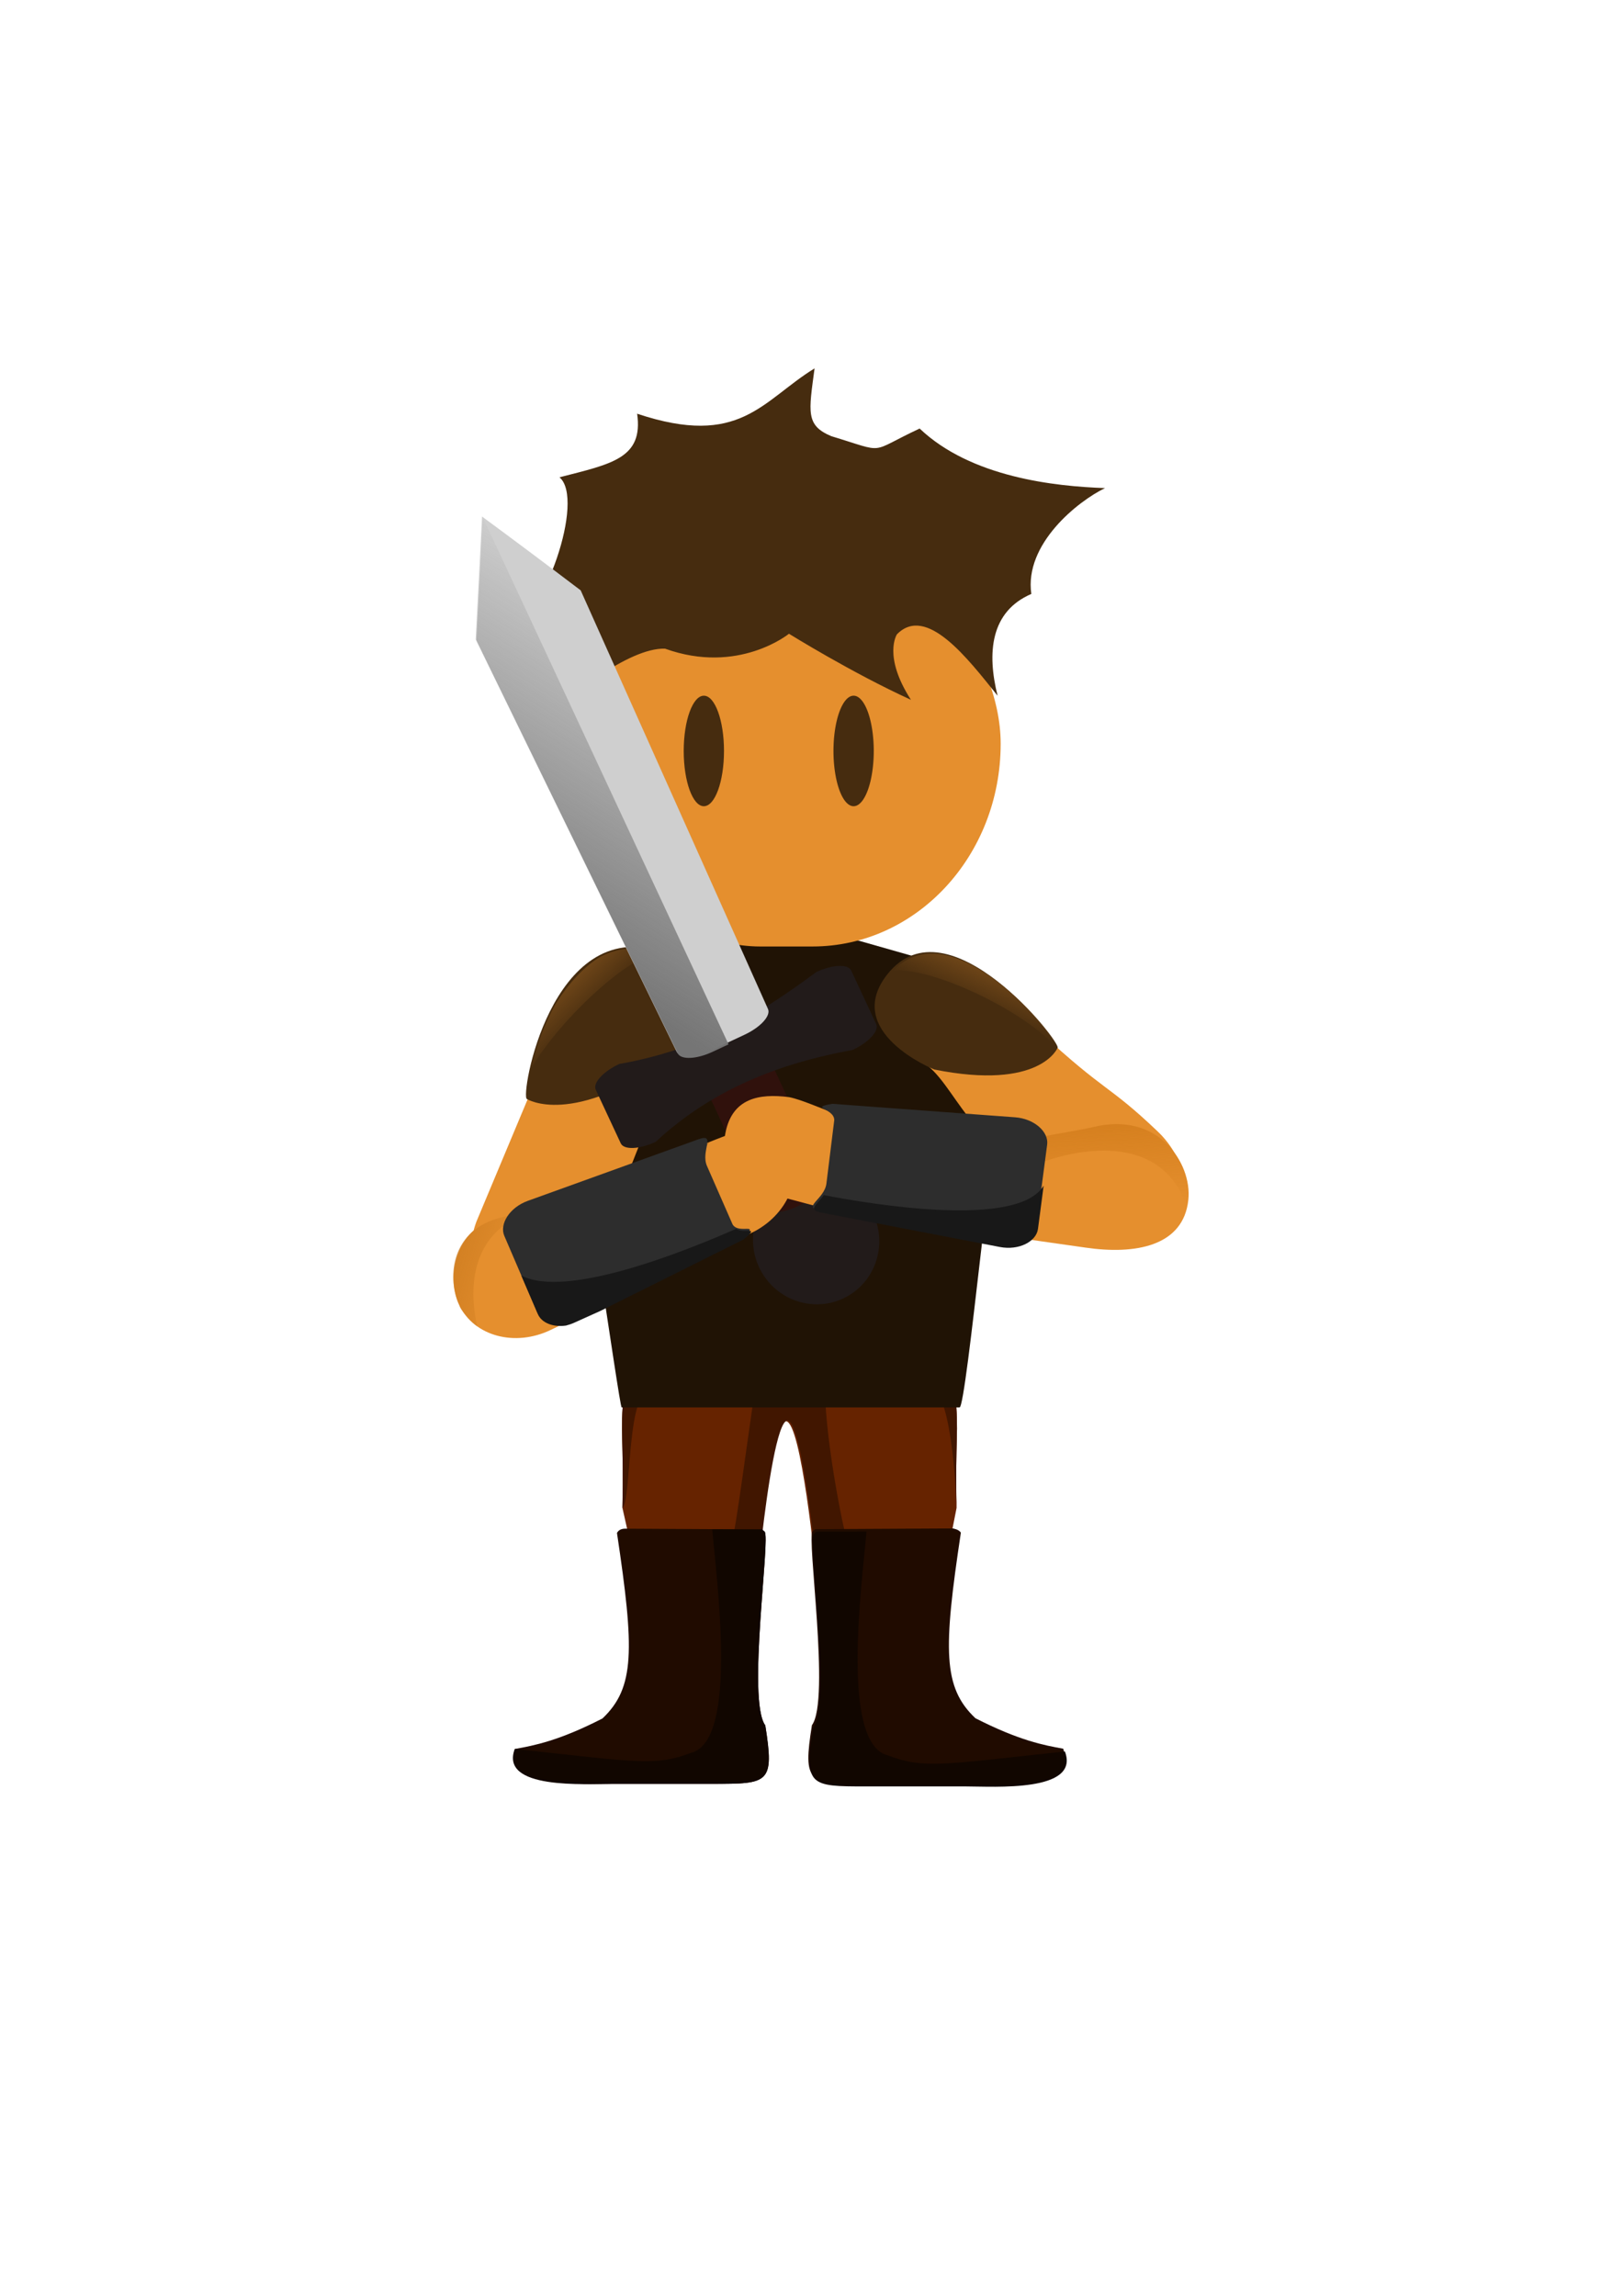 <?xml version="1.0" encoding="UTF-8" standalone="no"?>
<!-- Created with Inkscape (http://www.inkscape.org/) -->

<svg
   xmlns:dc="http://purl.org/dc/elements/1.1/"
   xmlns:cc="http://creativecommons.org/ns#"
   xmlns:rdf="http://www.w3.org/1999/02/22-rdf-syntax-ns#"
   xmlns:svg="http://www.w3.org/2000/svg"
   xmlns="http://www.w3.org/2000/svg"
   xmlns:xlink="http://www.w3.org/1999/xlink"
   xmlns:sodipodi="http://sodipodi.sourceforge.net/DTD/sodipodi-0.dtd"
   xmlns:inkscape="http://www.inkscape.org/namespaces/inkscape"
   width="210mm"
   height="297mm"
   viewBox="0 0 210 297"
   version="1.1"
   id="svg8"
   inkscape:version="0.92.3 (2405546, 2018-03-11)"
   sodipodi:docname="hero.svg">
  <sodipodi:namedview
     id="base"
     pagecolor="#ffffff"
     bordercolor="#666666"
     borderopacity="1.0"
     inkscape:pageopacity="0.0"
     inkscape:pageshadow="2"
     inkscape:zoom="0.7"
     inkscape:cx="160.53554"
     inkscape:cy="556.57214"
     inkscape:document-units="mm"
     inkscape:current-layer="svg8"
     showgrid="false"
     inkscape:window-width="1600"
     inkscape:window-height="837"
     inkscape:window-x="-8"
     inkscape:window-y="-8"
     inkscape:window-maximized="1" />
  <defs
     id="defs2">
    <linearGradient
       inkscape:collect="always"
       id="linearGradient1024">
      <stop
         style="stop-color:#757575;stop-opacity:1;"
         offset="0"
         id="stop1020" />
      <stop
         style="stop-color:#757575;stop-opacity:0;"
         offset="1"
         id="stop1022" />
    </linearGradient>
    <linearGradient
       inkscape:collect="always"
       id="linearGradient993">
      <stop
         style="stop-color:#774b1a;stop-opacity:1;"
         offset="0"
         id="stop989" />
      <stop
         style="stop-color:#774b1a;stop-opacity:0;"
         offset="1"
         id="stop991" />
    </linearGradient>
    <linearGradient
       inkscape:collect="always"
       id="linearGradient972">
      <stop
         style="stop-color:#cc7b1f;stop-opacity:1;"
         offset="0"
         id="stop968" />
      <stop
         style="stop-color:#cc7b1f;stop-opacity:0;"
         offset="1"
         id="stop970" />
    </linearGradient>
    <linearGradient
       inkscape:collect="always"
       id="linearGradient959">
      <stop
         style="stop-color:#d17b1a;stop-opacity:1;"
         offset="0"
         id="stop955" />
      <stop
         style="stop-color:#d17b1a;stop-opacity:0;"
         offset="1"
         id="stop957" />
    </linearGradient>
    <linearGradient
       inkscape:collect="always"
       id="linearGradient964">
      <stop
         style="stop-color:#1b0e00;stop-opacity:1;"
         offset="0"
         id="stop960" />
      <stop
         style="stop-color:#1b0e00;stop-opacity:0;"
         offset="1"
         id="stop962" />
    </linearGradient>
    <linearGradient
       inkscape:collect="always"
       xlink:href="#linearGradient964"
       id="linearGradient966"
       x1="116.262"
       y1="106.504"
       x2="114.525"
       y2="101.693"
       gradientUnits="userSpaceOnUse" />
    <linearGradient
       inkscape:collect="always"
       xlink:href="#linearGradient959"
       id="linearGradient961"
       x1="538.454"
       y1="536.967"
       x2="540.485"
       y2="589.11"
       gradientUnits="userSpaceOnUse" />
    <linearGradient
       inkscape:collect="always"
       xlink:href="#linearGradient972"
       id="linearGradient974"
       x1="210.693"
       y1="607.402"
       x2="256.387"
       y2="620.029"
       gradientUnits="userSpaceOnUse" />
    <linearGradient
       inkscape:collect="always"
       xlink:href="#linearGradient993"
       id="linearGradient995"
       x1="486.445"
       y1="471.29"
       x2="476.54"
       y2="492.718"
       gradientUnits="userSpaceOnUse" />
    <linearGradient
       inkscape:collect="always"
       xlink:href="#linearGradient993"
       id="linearGradient1003"
       gradientUnits="userSpaceOnUse"
       x1="486.445"
       y1="471.29"
       x2="476.54"
       y2="492.718"
       gradientTransform="matrix(-0.988,0.381,0.359,0.933,580.781,-143.087)" />
    <linearGradient
       inkscape:collect="always"
       xlink:href="#linearGradient1024"
       id="linearGradient1026"
       x1="74.568"
       y1="125.518"
       x2="98.222"
       y2="87.967"
       gradientUnits="userSpaceOnUse"
       gradientTransform="scale(3.78)" />
  </defs>
  <g
     transform="matrix(1,0,0,0.896,0,18.284)"
     inkscape:label="jambes"
     id="g871"
     style="fill:#742900;fill-opacity:1"
     inkscape:groupmode="layer">
    <path
       style="opacity:1;fill:#662300;fill-opacity:1;fill-rule:evenodd;stroke:none;stroke-width:19.776;stroke-linecap:round;stroke-linejoin:round;stroke-miterlimit:4;stroke-dasharray:none;stroke-dashoffset:0;stroke-opacity:1;paint-order:normal"
       d="m 114.931,176.383 -14.625,-0.843 c -1.134,-0.065 -0.05,7.319 1.414,9.248 1.973,0.328 3.705,20.173 4.26,25.516 0.93,8.95 9.777,11.461 1.638,15.799 -2.05,1.093 1.197,4.427 5.256,4.427 h 2.057 c 4.059,0 7.659,-2.068 7.328,-4.576 -1.007,-7.617 -1.138,-5.845 -1.039,-14.203 l 2.551,-14.445 c -0.202,-9.827 0.343,-11.11 -0.176,-16.345 -0.25,-2.52 -4.61,-4.342 -8.664,-4.576 z"
       id="path877"
       inkscape:connector-curvature="0"
       sodipodi:nodetypes="sscsssssccss" />
    <path
       sodipodi:nodetypes="sscsssssccss"
       inkscape:connector-curvature="0"
       id="path951"
       d="m 89.028,176.383 14.049,-0.843 c 1.089,-0.065 0.048,7.319 -1.358,9.248 -1.896,0.328 -3.683,20.158 -4.092,25.516 -0.673,8.806 -0.088,5.614 -0.519,15.352 -0.112,2.532 -2.204,4.874 -6.104,4.874 h -1.976 c -3.9,0 -7.358,-2.068 -7.039,-4.576 0.968,-7.617 1.849,-4.336 1.755,-12.694 L 80.536,197.304 c 0.194,-9.827 -0.33,-11.11 0.169,-16.345 0.24,-2.52 4.428,-4.342 8.323,-4.576 z"
       style="opacity:1;fill:#662300;fill-opacity:1;fill-rule:evenodd;stroke:none;stroke-width:19.383;stroke-linecap:round;stroke-linejoin:round;stroke-miterlimit:4;stroke-dasharray:none;stroke-dashoffset:0;stroke-opacity:1;paint-order:normal" />
    <path
       style="opacity:1;fill:#411600;fill-opacity:1;fill-rule:evenodd;stroke:none;stroke-width:70.766;stroke-linecap:round;stroke-linejoin:round;stroke-miterlimit:4;stroke-dasharray:none;stroke-dashoffset:0;stroke-opacity:1;paint-order:normal"
       d="m 385,677.877 c -5.57,-2.486 -15.556,-2.706 -16.411,2.638 -2.368,14.8 -9.908,72.662 -11.089,72.719 h 14.369 c 2.982,-25.738 7.683,-57.359 12.58,-58.119 5.106,0.761 9.745,32.36 12.861,58.119 h 16.262 c -0.685,0.661 -10.506,-46.026 -10.74,-73.064 -0.05,-5.777 -11.771,-4.806 -17.832,-2.294 z"
       id="path919"
       inkscape:connector-curvature="0"
       transform="matrix(0.265,0,0,0.295,0,-20.398)"
       sodipodi:nodetypes="cscccccsc" />
    <path
       style="fill:#411600;fill-opacity:1;stroke:none;stroke-width:0.279px;stroke-linecap:butt;stroke-linejoin:miter;stroke-opacity:1"
       d="m 84.951,177.267 c -2.297,0.806 -4.093,2.136 -4.247,3.76 -0.497,5.222 0.022,6.519 -0.167,16.277 1.213,-0.956 0.506,-18.136 3.786,-16.442 0.137,-1.324 0.35,-2.518 0.629,-3.595 z"
       id="path937"
       inkscape:connector-curvature="0"
       sodipodi:nodetypes="ccccc" />
    <path
       style="opacity:1;fill:#411600;fill-opacity:1;fill-rule:evenodd;stroke:none;stroke-width:19.776;stroke-linecap:round;stroke-linejoin:round;stroke-miterlimit:4;stroke-dasharray:none;stroke-dashoffset:0;stroke-opacity:1;paint-order:normal"
       d="m 115.703,176.514 c 3.385,2.148 3.631,4.124 3.631,4.124 2.187,-3.193 4.032,4.231 4.434,16.734 -0.202,-9.827 0.343,-11.11 -0.176,-16.345 -0.234,-2.36 -4.073,-4.109 -7.89,-4.513 z"
       id="path939"
       inkscape:connector-curvature="0"
       sodipodi:nodetypes="ccccc" />
  </g>
  <g
     id="layer1"
     inkscape:groupmode="layer"
     inkscape:label="calque 1">
    <path
       sodipodi:nodetypes="scssssssss"
       inkscape:connector-curvature="0"
       id="rect833"
       d="m 80.862,124.743 21.049,-5.67 21.253,6.048 c 4.625,1.316 5.66,1.913 5.66,8.28 v 16.392 c 0,-8.406 -3.762,32.281 -4.665,32.281 H 80.438 c -0.309,0 -5.61,-38.639 -5.61,-32.281 v -16.392 c 0,-6.367 1.391,-7.407 6.034,-8.658 z"
       style="opacity:1;fill:#201305;fill-opacity:1;fill-rule:evenodd;stroke:none;stroke-width:20;stroke-linecap:round;stroke-linejoin:round;stroke-miterlimit:4;stroke-dasharray:none;stroke-dashoffset:0;stroke-opacity:1;paint-order:normal" />
    <g
       inkscape:label="visage"
       id="g840">
      <rect
         style="opacity:1;fill:#e58f2e;fill-opacity:1;fill-rule:evenodd;stroke:none;stroke-width:18.691;stroke-linecap:round;stroke-linejoin:round;stroke-miterlimit:4;stroke-dasharray:none;stroke-dashoffset:0;stroke-opacity:1;paint-order:normal"
         id="rect815"
         width="55.451"
         height="52.454"
         x="74.026"
         y="69.989"
         rx="24.348"
         ry="26.227" />
      <path
         style="opacity:1;fill:#462c0f;fill-opacity:1;fill-rule:evenodd;stroke:none;stroke-width:20;stroke-linecap:round;stroke-linejoin:round;stroke-miterlimit:4;stroke-dasharray:none;stroke-dashoffset:0;stroke-opacity:1;paint-order:normal"
         d="m 113.055,97.149 a 2.606,7.149 0 0 1 -2.606,7.149 2.606,7.149 0 0 1 -2.606,-7.149 2.606,7.149 0 0 1 2.606,-7.149 2.606,7.149 0 0 1 2.606,7.149 z"
         id="ellipse831"
         inkscape:connector-curvature="0" />
      <ellipse
         style="opacity:1;fill:#462c0f;fill-opacity:1;fill-rule:evenodd;stroke:none;stroke-width:20;stroke-linecap:round;stroke-linejoin:round;stroke-miterlimit:4;stroke-dasharray:none;stroke-dashoffset:0;stroke-opacity:1;paint-order:normal"
         id="path827"
         cx="91.072"
         cy="97.149"
         rx="2.606"
         ry="7.149" />
      <path
         style="fill:#462c0f;fill-opacity:1;stroke:none;stroke-width:0.265px;stroke-linecap:butt;stroke-linejoin:miter;stroke-opacity:1"
         d="m 72.39,61.746 c 6.763,-1.739 10.872,-2.453 10.049,-8.226 13.346,4.455 16.136,-1.66 22.957,-5.865 -0.745,5.641 -1.181,7.365 2.161,8.769 7.34,2.224 4.65,2.178 11.435,-0.985 6.657,6.322 17.486,7.477 23.984,7.704 -3.499,1.696 -10.47,7.223 -9.533,13.695 -5.298,2.275 -5.755,7.633 -4.365,13.165 -3.882,-4.852 -9.225,-11.821 -13.027,-7.941 0,0 -1.844,2.801 1.816,8.47 -7.663,-3.497 -15.783,-8.547 -15.783,-8.547 0,0 -6.545,5.349 -16.034,1.93 -4.797,-0.159 -12.712,6.567 -13.9,7.692 -5.64,-2.34 -6.474,-7.164 -6.479,-9.94 4.709,-1.54 10.081,-17.1 6.72,-19.921 z"
         id="path825"
         inkscape:connector-curvature="0"
         sodipodi:nodetypes="ccccccccscccccc" />
      <path
         inkscape:connector-curvature="0"
         id="path958"
         d="m 111.451,94.61 a 2.606,7.149 0 0 1 -2.606,7.149 2.606,7.149 0 0 1 -2.606,-7.149 2.606,7.149 0 0 1 2.606,-7.149 2.606,7.149 0 0 1 2.606,7.149 z"
         style="opacity:1;fill:url(#linearGradient966);fill-opacity:1;fill-rule:evenodd;stroke:none;stroke-width:20;stroke-linecap:round;stroke-linejoin:round;stroke-miterlimit:4;stroke-dasharray:none;stroke-dashoffset:0;stroke-opacity:1;paint-order:normal" />
    </g>
    <path
       transform="rotate(40.955)"
       style="opacity:1;fill:#e58f2e;fill-opacity:1;fill-rule:evenodd;stroke:none;stroke-width:21.33;stroke-linecap:round;stroke-linejoin:round;stroke-miterlimit:4;stroke-dasharray:none;stroke-dashoffset:0;stroke-opacity:1;paint-order:normal"
       inkscape:transform-center-x="-7.3310543"
       inkscape:transform-center-y="-10.982786"
       d="m 181.096,11.47 8.079,1.158 c 11.575,0.373 11.027,-0.683 19.903,-0.269 5.123,0.239 9.257,3.56 9.257,7.981 0,4.422 -4.758,10.443 -9.257,7.981 l -9.698,-5.305 c -4.37,8.055 -12.986,2.291 -18.238,2.43 -5.676,0.15 -10.124,-0.684 -10.124,-5.106 0,-4.422 5.001,-9.599 10.078,-8.871 z"
       id="rect842"
       inkscape:connector-curvature="0"
       sodipodi:nodetypes="scssscsss" />
    <path
       transform="rotate(111.55)"
       style="opacity:1;fill:#e58f2e;fill-opacity:1;fill-rule:evenodd;stroke:none;stroke-width:21.33;stroke-linecap:round;stroke-linejoin:round;stroke-miterlimit:4;stroke-dasharray:none;stroke-dashoffset:0;stroke-opacity:1;paint-order:normal"
       inkscape:transform-center-x="7.7333867"
       inkscape:transform-center-y="18.997733"
       d="M 95.547,-131.346 H 124.349 c 5.129,0 9.257,3.56 9.257,7.981 0,4.422 -4.13,7.884 -9.257,7.981 l -21.489,-0.438 -7.241,0.984 c -5.082,0.691 -9.329,-4.106 -9.329,-8.528 0,-4.422 4.129,-7.981 9.257,-7.981 z"
       id="rect861"
       inkscape:connector-curvature="0"
       sodipodi:nodetypes="sssscsss" />
    <path
       sodipodi:nodetypes="cscc"
       inkscape:connector-curvature="0"
       id="path861"
       d="m 86.848,136.778 c 0,0 9.789,-10.11 -1.263,-13.685 -14.322,-4.633 -18.323,18.875 -17.403,19.082 0,0 5.783,3.728 18.666,-5.397 z"
       style="fill:#462c0f;fill-opacity:1;stroke:none;stroke-width:0.312px;stroke-linecap:butt;stroke-linejoin:miter;stroke-opacity:1" />
    <path
       style="fill:url(#linearGradient1003);fill-opacity:1;fill-rule:nonzero;stroke:none;stroke-width:1.029px;stroke-linecap:butt;stroke-linejoin:miter;stroke-opacity:1"
       d="m 309.256,462.951 c -5.858,0.09 -11.14,1.551 -15.885,4.004 -8.363,4.86 -15.67,13.269 -21.674,22.451 -6.259,10.792 -10.249,22.875 -12.422,32.227 13.698,-23.111 44.391,-52.176 60.785,-56.436 -2.207,-0.975 -4.375,-1.648 -6.504,-2.064 -1.466,-0.14 -2.901,-0.203 -4.301,-0.182 z"
       transform="scale(0.265)"
       id="path999"
       inkscape:connector-curvature="0" />
    <ellipse
       cy="190.084"
       cx="27.837"
       id="path883"
       style="opacity:1;fill:#221b1a;fill-opacity:1;fill-rule:evenodd;stroke:none;stroke-width:13.363;stroke-linecap:round;stroke-linejoin:round;stroke-miterlimit:4;stroke-dasharray:none;stroke-dashoffset:0;stroke-opacity:1;paint-order:normal"
       transform="rotate(-25.013)"
       rx="8.148"
       ry="8.268" />
    <rect
       ry="1.735"
       rx="4.179"
       y="166.03"
       x="23.223"
       height="19.02"
       width="9.083"
       id="rect879"
       style="opacity:1;fill:#30110c;fill-opacity:1;fill-rule:evenodd;stroke:none;stroke-width:15.37;stroke-linecap:round;stroke-linejoin:round;stroke-miterlimit:4;stroke-dasharray:none;stroke-dashoffset:0;stroke-opacity:1;paint-order:normal"
       transform="rotate(-25.013)" />
    <path
       style="opacity:1;fill:#221b1a;fill-opacity:1;fill-rule:evenodd;stroke:none;stroke-width:15.37;stroke-linecap:round;stroke-linejoin:round;stroke-miterlimit:4;stroke-dasharray:none;stroke-dashoffset:0;stroke-opacity:1;paint-order:normal"
       d="m 80.138,137.638 c 10.92,-1.919 18.464,-6.682 25.48,-11.889 2.098,-0.979 4.114,-1.066 4.52,-0.195 l 3.235,6.933 c 0.406,0.871 -0.955,2.36 -3.053,3.339 -9.411,1.714 -18.15,5.075 -25.48,11.889 -2.098,0.979 -4.114,1.066 -4.52,0.195 l -3.235,-6.933 c -0.406,-0.871 0.955,-2.36 3.053,-3.339 z"
       id="rect891"
       inkscape:connector-curvature="0"
       sodipodi:nodetypes="ccssccssc" />
    <path
       style="opacity:1;fill:#cfcfcf;fill-opacity:1;fill-rule:evenodd;stroke:none;stroke-width:15.37;stroke-linecap:round;stroke-linejoin:round;stroke-miterlimit:4;stroke-dasharray:none;stroke-dashoffset:0;stroke-opacity:1;paint-order:normal"
       d="m 62.374,66.824 c 4.089,3.017 7.365,5.455 12.761,9.548 l 24.234,54.157 c 0.393,0.877 -0.955,2.36 -3.053,3.339 l -4.251,1.984 c -2.098,0.979 -4.099,1.059 -4.52,0.195 L 61.547,82.712 c 0.427,-8.212 0.599,-11.134 0.828,-15.888 z"
       id="rect894"
       inkscape:connector-curvature="0"
       sodipodi:nodetypes="ccsssscc" />
    <path
       style="opacity:1;fill:#e58f2e;fill-opacity:1;fill-rule:evenodd;stroke:none;stroke-width:3.78;stroke-linecap:round;stroke-linejoin:round;stroke-miterlimit:4;stroke-dasharray:none;stroke-dashoffset:0;stroke-opacity:1;paint-order:normal"
       d="m 502.383,556.105 c 0.465,1.086 0.936,2.072 1.375,3.512 0.669,2.193 1.267,4.809 1.678,7.887 0.41,3.078 0.632,6.617 0.543,10.656 -0.044,2.02 -0.167,4.165 -0.381,6.439 -0.214,2.275 -0.521,4.68 -0.936,7.219 -0.414,2.539 -0.936,5.214 -1.58,8.027 -0.376,1.643 -0.89,3.438 -1.354,5.178 l 28.238,4.018 c 24.491,3.576 47.82,-0.684 50.256,-23.254 2.025,-18.757 -16.159,-42.922 -43.875,-36.164 -8.437,2.057 -17.366,3.217 -33.964,6.482 z"
       transform="scale(0.265)"
       inkscape:connector-curvature="0"
       id="path878"
       sodipodi:nodetypes="ccccsccccscc" />
    <path
       style="opacity:1;fill:#e58f2e;fill-opacity:1;fill-rule:evenodd;stroke:none;stroke-width:91.257;stroke-linecap:round;stroke-linejoin:round;stroke-miterlimit:4;stroke-dasharray:none;stroke-dashoffset:0;stroke-opacity:1;paint-order:normal"
       d="m 401.435,589.603 -25.176,-6.707 c -14.925,-3.976 -25.348,-13.645 -21.998,-30.103 3.35,-16.459 16.019,-19.143 31.063,-17.193 6.273,1.267 15.529,5.587 22.609,7.99 11.931,23.926 3.382,35.29 -6.498,46.013 z"
       id="rect842-1"
       transform="scale(0.265)"
       inkscape:connector-curvature="0"
       sodipodi:nodetypes="cssccc" />
    <path
       style="opacity:1;fill:#e58f2e;fill-opacity:1;fill-rule:evenodd;stroke:none;stroke-width:80.618;stroke-linecap:round;stroke-linejoin:round;stroke-miterlimit:4;stroke-dasharray:none;stroke-dashoffset:0;stroke-opacity:1;paint-order:normal"
       d="m 358.131,606.121 c -0.239,-0.133 -0.552,-0.251 -0.785,-0.385 -16.218,-13.782 -20.49,-29.881 -12.529,-46.197 0.706,-1.202 0.739,-1.066 1.338,-1.936 -0.465,0.187 -0.935,0.349 -1.398,0.535 -16.937,6.803 -38.798,21.461 -68.398,30.668 -11.324,3.522 -18.332,2.87 -33.664,6.084 -18.971,3.977 -25.651,27.335 -18.381,42.383 7.27,15.048 27.173,20.372 44.627,11.939 z"
       id="path872"
       transform="scale(0.265)"
       inkscape:connector-curvature="0"
       sodipodi:nodetypes="cccccssscc" />
    <path
       style="opacity:1;fill:#e58f2e;fill-opacity:1;fill-rule:evenodd;stroke:none;stroke-width:80.618;stroke-linecap:round;stroke-linejoin:round;stroke-miterlimit:4;stroke-dasharray:none;stroke-dashoffset:0;stroke-opacity:1;paint-order:normal"
       d="m 373.52,550.746 c -7.875,-0.928 -17.798,3.012 -27.365,6.857 -0.599,0.869 -0.631,0.733 -1.338,1.936 -10.175,16.965 -0.161,38.549 12.529,46.197 0.233,0.134 0.546,0.252 0.785,0.385 l 8.828,-4.266 c 17.454,-8.432 25.653,-27.333 18.383,-42.381 -2.726,-5.643 -6.868,-8.145 -11.822,-8.729 z"
       id="rect863"
       transform="scale(0.265)"
       inkscape:connector-curvature="0"
       sodipodi:nodetypes="cccccccc" />
    <path
       style="fill:#462c0f;fill-opacity:1;stroke:none;stroke-width:0.282px;stroke-linecap:butt;stroke-linejoin:miter;stroke-opacity:1"
       d="m 120.87,138.355 c 0,0 -12.045,-4.849 -6,-12.382 7.833,-9.762 22.521,9.033 21.971,9.582 0,0 -2.227,5.553 -15.972,2.801 z"
       id="path859"
       inkscape:connector-curvature="0"
       sodipodi:nodetypes="cscc" />
    <path
       style="fill:url(#linearGradient961);fill-opacity:1;stroke:none;stroke-width:1px;stroke-linecap:butt;stroke-linejoin:miter;stroke-opacity:1"
       d="m 536.348,549.623 c -8.437,2.057 -17.367,3.217 -33.965,6.482 0.465,1.086 0.936,2.072 1.375,3.512 0.669,2.193 1.267,4.809 1.678,7.887 0.049,0.364 0.086,0.756 0.129,1.133 12.261,-5.19 60.209,-19.909 74.027,20.585 4.28,-17.389 -10.767,-45.786 -43.244,-39.599 z"
       transform="scale(0.265)"
       id="path950"
       inkscape:connector-curvature="0"
       sodipodi:nodetypes="ccccccc" />
    <path
       style="opacity:1;fill:#2d2d2d;fill-opacity:1;fill-rule:evenodd;stroke:none;stroke-width:0.58;stroke-linecap:round;stroke-linejoin:round;stroke-miterlimit:4;stroke-dasharray:none;stroke-dashoffset:0;stroke-opacity:1;paint-order:normal"
       d="m 135.491,148.069 -1.398,10.657 c -0.213,1.625 -2.439,2.817 -4.935,2.337 l -23.006,-4.426 c -2.497,-0.48 0.522,-1.455 0.779,-3.531 l 1.015,-8.209 c -0.013,-1.545 -3.374,-1.564 -0.245,-2.1 l 23.626,1.741 c 2.536,0.187 4.379,1.905 4.165,3.531 z"
       id="rect880"
       inkscape:connector-curvature="0"
       sodipodi:nodetypes="cssssccssc" />
    <path
       style="fill:url(#linearGradient974);fill-opacity:1;stroke:none;stroke-width:1px;stroke-linecap:butt;stroke-linejoin:miter;stroke-opacity:1"
       d="m 256.387,592.582 c -3.904,0.526 -8.378,0.714 -13.693,2.309 -23.529,7.06 -24.103,30.303 -18.381,42.383 -0.112,1.74 7.377,9.913 8.74,10.202 -2.679,-11.06 -7.089,-43.197 23.334,-54.893 z"
       transform="scale(0.265)"
       id="path963"
       inkscape:connector-curvature="0"
       sodipodi:nodetypes="csccc" />
    <path
       sodipodi:nodetypes="cssssccssc"
       inkscape:connector-curvature="0"
       id="path884"
       d="m 69.495,169.752 -4.243,-9.876 c -0.647,-1.506 0.657,-3.667 3.049,-4.53 l 22.038,-7.949 c 2.392,-0.863 0.294,1.517 1.134,3.433 l 3.321,7.575 c 0.801,1.321 3.699,-0.379 1.284,1.68 l -21.199,10.573 c -2.275,1.135 -4.738,0.599 -5.385,-0.907 z"
       style="opacity:1;fill:#2d2d2d;fill-opacity:1;fill-rule:evenodd;stroke:none;stroke-width:0.58;stroke-linecap:round;stroke-linejoin:round;stroke-miterlimit:4;stroke-dasharray:none;stroke-dashoffset:0;stroke-opacity:1;paint-order:normal" />
    <path
       style="fill:url(#linearGradient995);fill-opacity:1;fill-rule:nonzero;stroke:none;stroke-width:1px;stroke-linecap:butt;stroke-linejoin:miter;stroke-opacity:1"
       d="m 454.703,465.512 c -6.669,0.063 -13.039,2.523 -18.615,8.408 18.459,-2.228 65.303,19.851 80.883,38.863 0.137,-0.262 0.227,-0.449 0.227,-0.449 1.654,-1.654 -33.261,-47.099 -62.494,-46.822 z"
       transform="scale(0.265)"
       id="path976"
       inkscape:connector-curvature="0" />
    <path
       style="fill:#181818;fill-opacity:1;stroke:none;stroke-width:1px;stroke-linecap:butt;stroke-linejoin:miter;stroke-opacity:1"
       d="m 509.576,578.816 c -12.669,20.943 -83.611,9.192 -107.367,4.596 -3.169,4.677 -8.285,7.199 -1.006,8.6 l 86.951,16.729 c 9.436,1.816 17.848,-2.688 18.654,-8.83 z"
       transform="scale(0.265)"
       id="path1008"
       inkscape:connector-curvature="0" />
    <path
       style="fill:#181818;fill-opacity:1;stroke:none;stroke-width:1.074px;stroke-linecap:butt;stroke-linejoin:miter;stroke-opacity:1"
       d="m 359.406,599.881 c -25.243,11.133 -83.26,34.335 -104.891,22.752 l 8.141,18.951 c 1.816,4.226 7.415,6.424 13.697,5.523 1.334,-0.334 2.678,-0.784 4.016,-1.387 l 12.682,-5.719 70.08,-34.953 c 8.212,-7 0.177,-2.509 -3.725,-5.168 z"
       transform="scale(0.265)"
       id="path1013"
       inkscape:connector-curvature="0" />
    <path
       style="fill:url(#linearGradient1026);fill-opacity:1;stroke:none;stroke-width:1px;stroke-linecap:butt;stroke-linejoin:miter;stroke-opacity:1"
       d="m 235.746,252.562 c -0.863,17.965 -1.512,29.012 -3.127,60.049 l 98.26,201.578 c 1.591,3.265 9.155,2.963 17.084,-0.736 l 7.766,-3.623 z"
       transform="scale(0.265)"
       id="path1018"
       inkscape:connector-curvature="0" />
    <path
       style="fill:none;fill-rule:evenodd;stroke:#000000;stroke-width:0.265px;stroke-linecap:butt;stroke-linejoin:miter;stroke-opacity:1"
       d=""
       id="path903"
       inkscape:connector-type="polyline"
       inkscape:connector-curvature="0"
       inkscape:connection-start="#rect833"
       inkscape:connection-end="#g871" />
    <path
       sodipodi:nodetypes="cccccsscsc"
       inkscape:connector-curvature="0"
       id="rect897"
       d="m 105.48,197.825 17.813,-0.097 c 0,0 0.807,0.123 1.032,0.557 -2.275,15.108 -2.342,20.002 1.882,23.994 5.695,2.908 8.911,3.504 11.365,3.944 1.577,4.994 -8.926,4.516 -12.792,4.516 h -12.921 c -7.238,0 -8.008,-0.04 -6.804,-7.56 2.411,-3.278 -0.723,-24.371 0.095,-25.071 z"
       style="opacity:1;fill:#200b00;fill-opacity:1;fill-rule:evenodd;stroke:none;stroke-width:17.146;stroke-linecap:round;stroke-linejoin:round;stroke-miterlimit:4;stroke-dasharray:none;stroke-dashoffset:0;stroke-opacity:1;paint-order:normal" />
    <path
       style="opacity:1;fill:#200b00;fill-opacity:1;fill-rule:evenodd;stroke:none;stroke-width:17.11;stroke-linecap:round;stroke-linejoin:round;stroke-miterlimit:4;stroke-dasharray:none;stroke-dashoffset:0;stroke-opacity:1;paint-order:normal"
       d="m 98.597,197.856 -17.739,-0.097 c -0.363,0.005 -0.804,0.123 -1.028,0.557 2.265,15.108 2.332,20.002 -1.875,23.994 -5.671,2.908 -8.874,3.504 -11.318,3.944 -1.571,4.994 8.889,4.516 12.74,4.516 h 12.868 c 7.208,0 7.975,-0.04 6.776,-7.56 -2.401,-3.278 0.72,-24.371 -0.094,-25.071 z"
       id="path896"
       inkscape:connector-curvature="0"
       sodipodi:nodetypes="cccccsscsc" />
    <path
       style="fill:#110600;fill-opacity:1;stroke:none;stroke-width:1px;stroke-linecap:butt;stroke-linejoin:miter;stroke-opacity:1"
       d="m 423.065,747.658 -24.401,0.027 -1.25,1.072 c -3.089,2.647 8.757,82.369 -0.357,94.758 -4.55,28.421 -1.641,28.57 25.715,28.57 h 48.836 c 13.759,0 55.914,2.989 48.349,-17.069 -60.495,6.531 -68.913,8.553 -86.673,1.857 -23.264,-6.234 -12.122,-85.527 -10.218,-109.215 z"
       id="path898"
       inkscape:connector-curvature="0"
       sodipodi:nodetypes="ccccsscccc"
       transform="scale(0.265)" />
    <path
       sodipodi:nodetypes="ccccsscccc"
       inkscape:connector-curvature="0"
       id="path917"
       d="m 92.16,197.848 6.436,0.007 0.33,0.284 c 0.815,0.7 -2.31,21.793 0.094,25.071 1.2,7.52 0.433,7.559 -6.782,7.559 H 79.357 c -3.629,0 -14.748,0.791 -12.752,-4.516 15.956,1.728 18.176,2.263 22.861,0.491 6.136,-1.649 3.197,-22.629 2.695,-28.897 z"
       style="fill:#110600;fill-opacity:1;stroke:none;stroke-width:0.264px;stroke-linecap:butt;stroke-linejoin:miter;stroke-opacity:1" />
  </g>
</svg>
